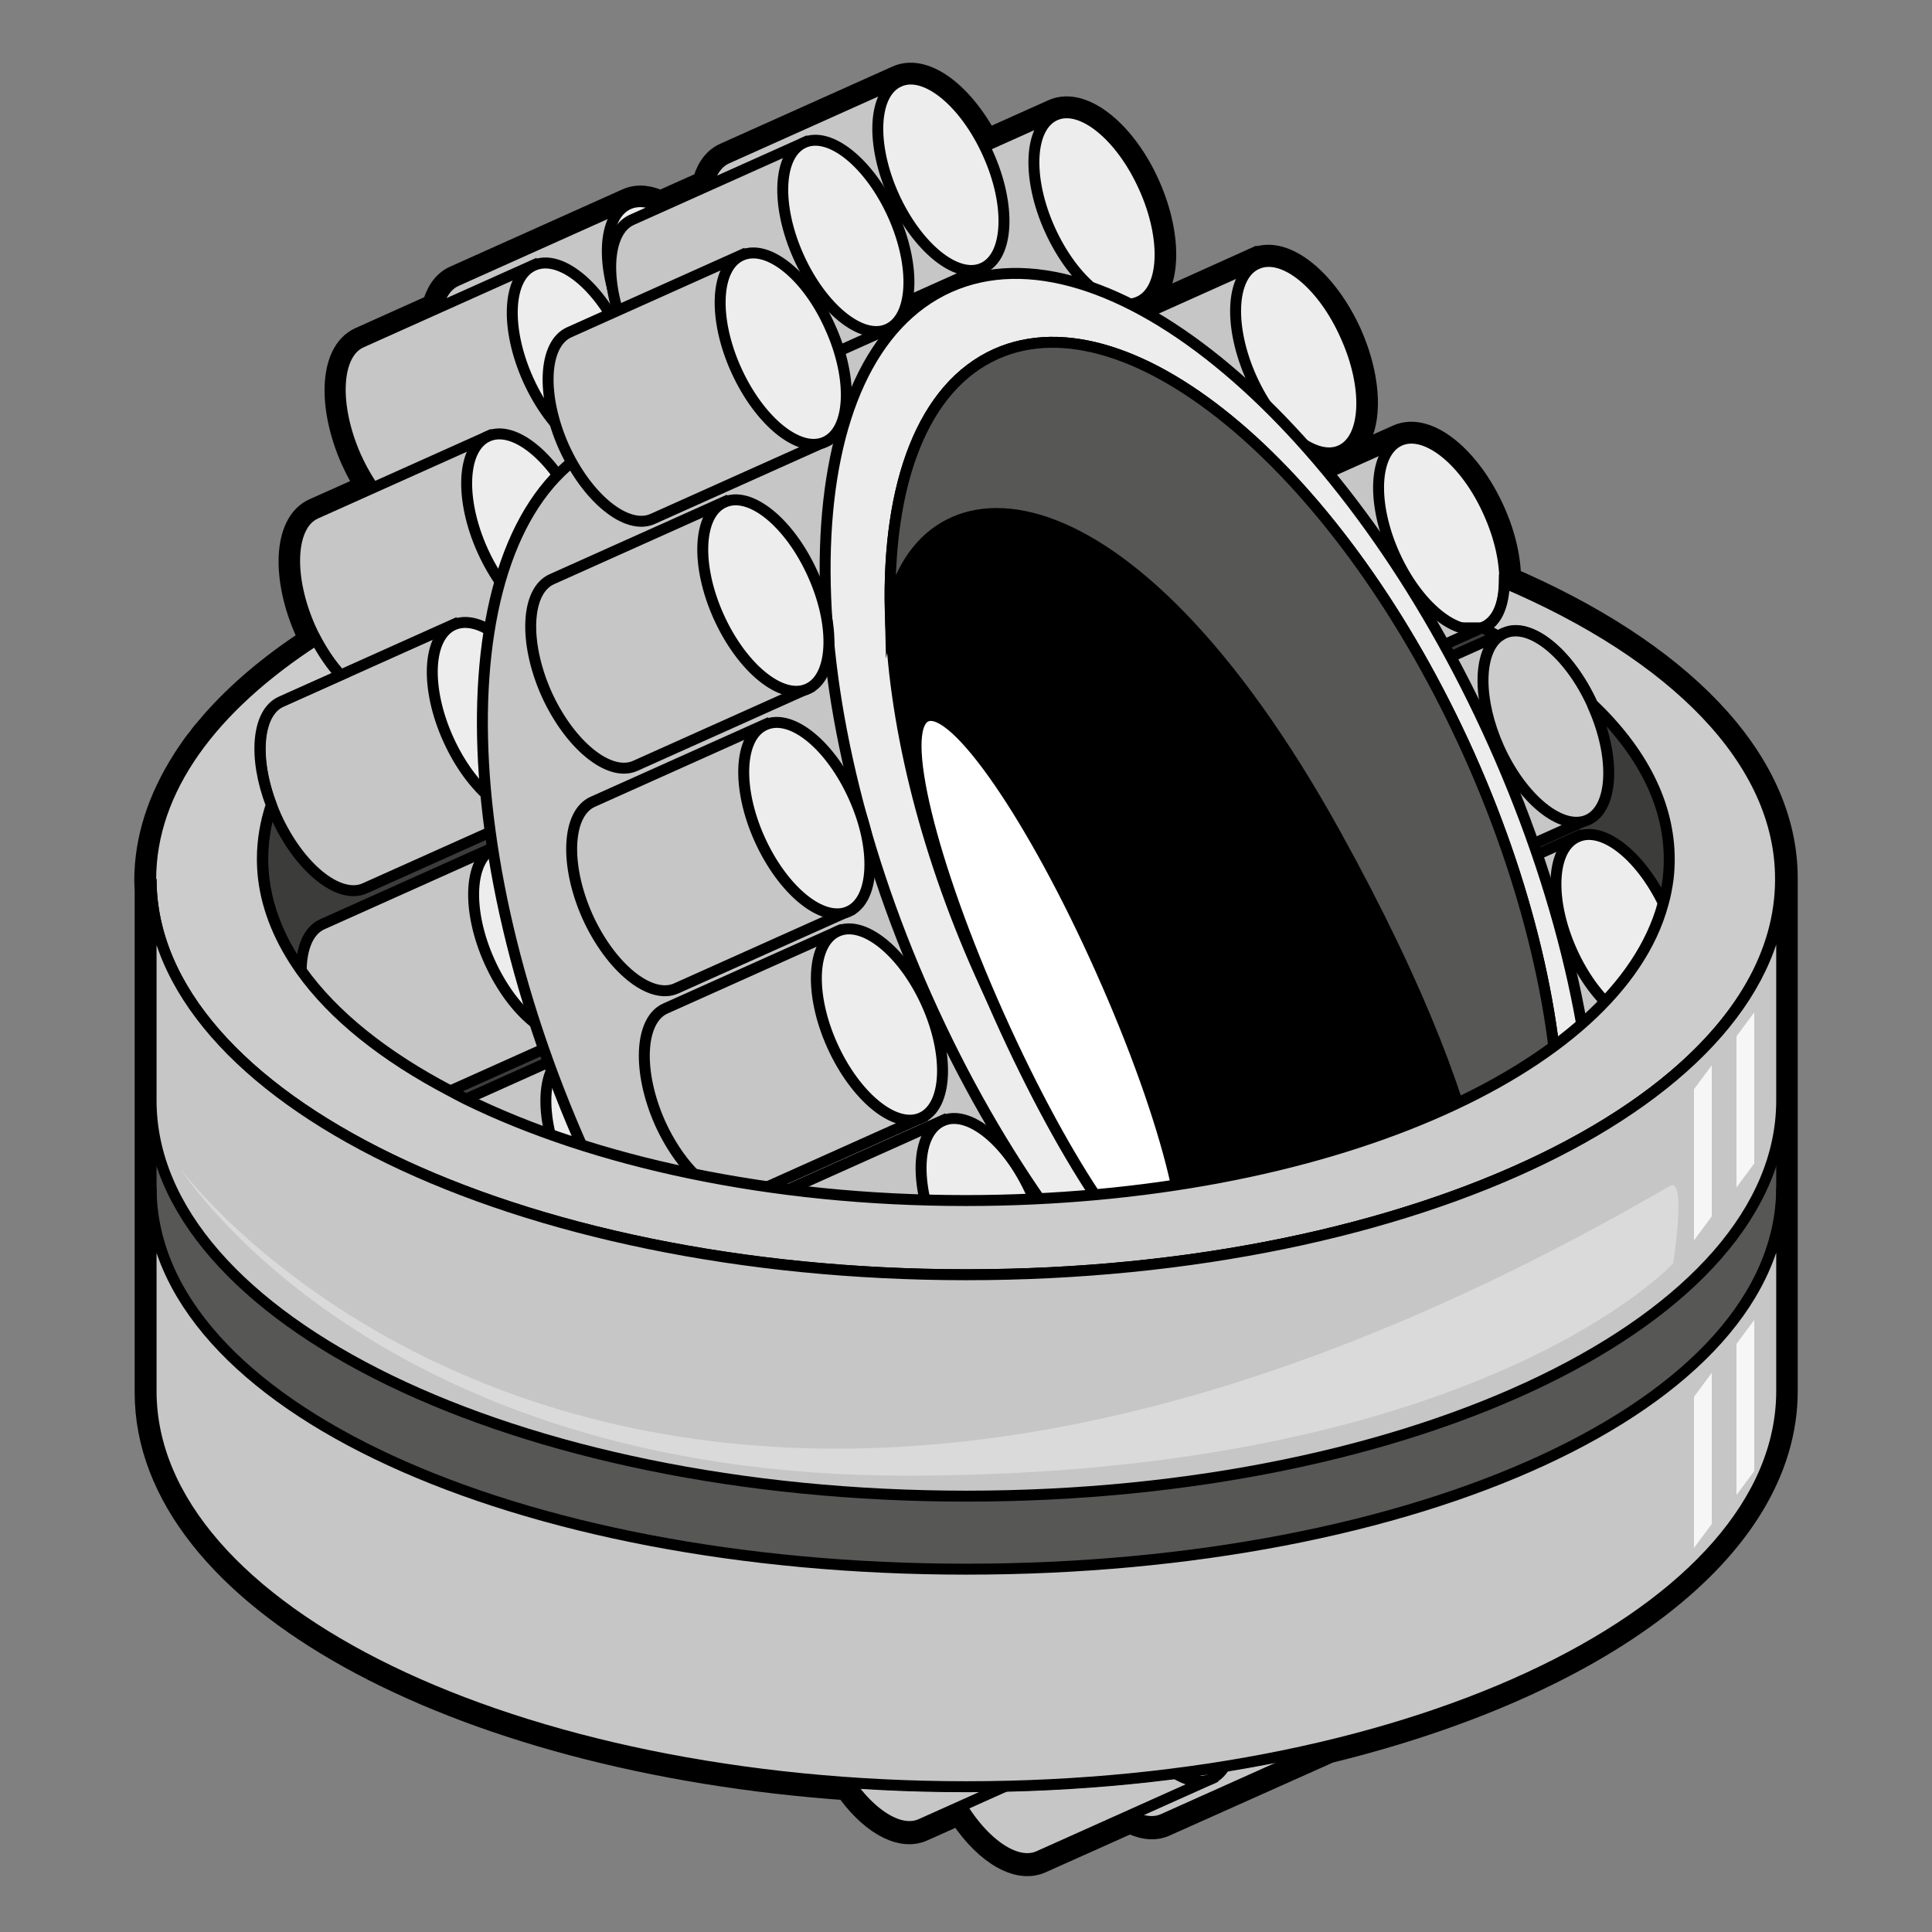 <?xml version="1.0" encoding="utf-8"?>
<!-- Generator: Adobe Illustrator 19.0.0, SVG Export Plug-In . SVG Version: 6.00 Build 0)  -->
<svg version="1.1" id="Camada_1" xmlns="http://www.w3.org/2000/svg" xmlns:xlink="http://www.w3.org/1999/xlink" x="0px" y="0px"
	 viewBox="0 0 500 500" style="enable-background:new 0 0 500 500;" xml:space="preserve">
<rect x="0" y="0" width="500" height="500" fill="#808080" stroke="none"/>
<style type="text/css">
	.st0{stroke:#000000;stroke-width:8.499;stroke-miterlimit:10;}
	.st1{fill:#E6E6E6;stroke:#000000;stroke-width:2.833;stroke-miterlimit:10;}
	.st2{fill:#3C3C3B;stroke:#000000;stroke-width:2.833;stroke-miterlimit:10;}
	.st3{fill:#C6C6C6;stroke:#000000;stroke-width:2.833;stroke-miterlimit:10;}
	.st4{fill:#EDEDED;stroke:#000000;stroke-width:2.833;stroke-miterlimit:10;}
	.st5{stroke:#000000;stroke-width:2.833;stroke-miterlimit:10;}
	.st6{fill:#575756;stroke:#000000;stroke-width:2.833;stroke-miterlimit:10;}
	.st7{fill:#FFFFFF;stroke:#000000;stroke-width:2.833;stroke-miterlimit:10;}
	.st8{fill:#CCCCCC;stroke:#000000;stroke-width:2.833;stroke-miterlimit:10;}
	.st9{fill:#F6F6F6;}
	.st10{fill:#DADADA;}
</style>
<g>
	<path id="XMLID_93_" class="st0" d="M389.4,150.6c0.1-5.2-1.2-11.5-4.1-17.9c-6-13.3-16.3-21.7-23-18.7l-18.6,8.3
		c-0.9-1.1-1.8-2.1-2.6-3.2l3.8-1.7l-0.2-0.4c0.8-0.1,1.5-0.2,2.2-0.5c6.7-3,7.3-16.3,1.4-29.6c-6-13.3-16.3-21.7-23-18.7
		c-0.7,0.3-1.3,0.8-1.9,1.3l-0.2-0.4L296.8,81c-1.3-0.7-2.6-1.4-3.9-2.1l1.8-0.8c6.7-3,7.3-16.3,1.4-29.6s-16.3-21.7-23-18.7
		l-18.3,8.2c-6.1-12.3-15.7-19.8-22.1-16.9l-44.6,20c-2.5,1.1-4.1,3.7-4.9,7.1l-12.3,5.5c-2.9-1.5-5.7-1.9-8.1-0.8l-44.6,20
		c-2.5,1.1-4.1,3.7-4.9,7.1l-19.6,8.8c-6.7,3-7.3,16.3-1.4,29.6c1.3,2.9,2.8,5.6,4.5,8l-15,6.7c-6.7,3-7.3,16.3-1.4,29.6
		c0.5,1.1,1,2.2,1.6,3.2c-9.7,6.2-18,13-24.6,20.2c-0.3,0.4-0.7,0.7-1,1.1c-0.6,0.7-1.2,1.4-1.8,2.1c-0.7,0.8-1.4,1.6-2,2.5
		c-0.4,0.5-0.8,1-1.2,1.5c-0.8,1.1-1.6,2.3-2.4,3.5c-0.2,0.3-0.3,0.5-0.5,0.8c-6.1,9.6-9.5,19.8-9.5,30.3c0,0.9,0.1,1.8,0.1,2.6
		v54.5v22.6v52.6v0.2c0,51.6,78.5,94.2,180.7,101.3c5.8,8.5,13.3,13.1,18.5,10.7l10.5-4.7c6,9.9,14.3,15.5,20,13l23.7-10.6
		c3.1,1.7,6.1,2.2,8.6,1l42.5-19C413.1,435.1,461,400.3,461,360v-0.2v-52.6v-22.6v-57.3C461,196.8,433.3,169.4,389.4,150.6z"/>
	<path id="XMLID_92_" class="st1" d="M250.1,329.9c-116.5,0-211-45.8-211-102.4v132.4c0,56.6,94.4,102.4,211,102.4
		c116.5,0,211-45.8,211-102.4V227.5C461,284,366.6,329.9,250.1,329.9z"/>
	<path id="XMLID_89_" class="st1" d="M250.1,125.1c-116.5,0-211,45.8-211,102.4c0,56.6,94.4,102.4,211,102.4
		c116.5,0,211-45.8,211-102.4C461,170.9,366.6,125.1,250.1,125.1z M250.1,310.7c-97,0-176.3-36.8-181.8-83.3
		c-0.2-1.7-0.3-3.4-0.3-5.1c0-48.8,81.5-88.4,182.1-88.4c100.6,0,182.1,39.6,182.1,88.4c0,1.7-0.1,3.4-0.3,5.1
		C426.4,273.9,347.1,310.7,250.1,310.7z"/>
	<path id="XMLID_88_" class="st2" d="M250.1,133.9C149.5,133.9,68,173.5,68,222.3c0,1.7,0.1,3.4,0.3,5.1
		c5.5,46.4,84.7,83.3,181.8,83.3s176.3-36.8,181.8-83.3c0.2-1.7,0.3-3.4,0.3-5.1C432.2,173.5,350.6,133.9,250.1,133.9z"/>
	<g>
		<g>
			<path id="XMLID_87_" class="st3" d="M296.7,390.4c-6.7,3-7.3,16.3-1.4,29.6c6,13.3,16.3,21.7,23,18.7l44.6-20l-21.6-48.3
				L296.7,390.4z"/>
			<path id="XMLID_86_" class="st3" d="M272.6,216.5c-6.7,3-7.3,16.3-1.4,29.6c6,13.3,16.3,21.7,23,18.7l44.6-20l-21.6-48.3
				L272.6,216.5z"/>
			<path id="XMLID_85_" class="st3" d="M247.8,165.7c-6.7,3-7.3,16.3-1.4,29.6c6,13.3,16.3,21.7,23,18.7l44.6-20l-21.6-48.3
				L247.8,165.7z"/>
			<path id="XMLID_84_" class="st3" d="M293.6,268.2c-6.7,3-7.3,16.3-1.4,29.6c6,13.3,16.3,21.7,23,18.7l44.6-20l-21.6-48.3
				L293.6,268.2z"/>
			<path id="XMLID_83_" class="st3" d="M300.9,326.8c-6.7,3-7.3,16.3-1.4,29.6c6,13.3,16.3,21.7,23,18.7l44.6-20l-21.6-48.3
				L300.9,326.8z"/>
			<path id="XMLID_82_" class="st3" d="M208.7,120.8c-6.7,3-7.3,16.3-1.4,29.6c6,13.3,16.3,21.7,23,18.7l44.6-20l-21.6-48.3
				L208.7,120.8z"/>
			<path id="XMLID_81_" class="st3" d="M364.3,389.2c6,13.3,5.4,26.6-1.4,29.6c-6.7,3-17-5.4-23-18.7c-6-13.3-5.4-26.6,1.4-29.6
				C348.1,367.5,358.4,375.9,364.3,389.2z"/>
			<path id="XMLID_80_" class="st3" d="M342.3,214.3c6,13.3,5.4,26.6-1.4,29.6c-6.7,3-17-5.4-23-18.7c-6-13.3-5.4-26.6,1.4-29.6
				C326,192.6,336.3,201,342.3,214.3z"/>
			<path id="XMLID_79_" class="st3" d="M315.4,164.5c6,13.3,5.4,26.6-1.4,29.6c-6.7,3-17-5.4-23-18.7c-6-13.3-5.4-26.6,1.4-29.6
				C299.1,142.8,309.4,151.1,315.4,164.5z"/>
			<path id="XMLID_78_" class="st3" d="M361.2,267c6,13.3,5.4,26.6-1.4,29.6c-6.7,3-17-5.4-23-18.7c-6-13.3-5.4-26.6,1.4-29.6
				C345,245.3,355.3,253.7,361.2,267z"/>
			<path id="XMLID_77_" class="st3" d="M370.5,324.7c6,13.3,5.4,26.6-1.4,29.6c-6.7,3-17-5.4-23-18.7c-6-13.3-5.4-26.6,1.4-29.6
				C354.3,303,364.6,311.3,370.5,324.7z"/>
			<path id="XMLID_76_" class="st3" d="M278.4,118.7c6,13.3,5.4,26.6-1.4,29.6c-6.7,3-17-5.4-23-18.7c-6-13.3-5.4-26.6,1.4-29.6
				C262.1,97,272.4,105.3,278.4,118.7z"/>
			<path id="XMLID_75_" class="st3" d="M158.5,81.4c-6.7,3-7.3,16.3-1.4,29.6c6,13.3,16.3,21.7,23,18.7l44.6-20l-21.6-48.3
				L158.5,81.4z"/>
			<g>
				<path id="XMLID_74_" class="st3" d="M279.4,422.5c-6.7,3-7.3,16.3-1.4,29.6c6,13.3,16.3,21.7,23,18.7l44.6-20L324,402.6
					L279.4,422.5z"/>
				<path id="XMLID_73_" class="st4" d="M347,421.3c6,13.3,5.4,26.6-1.4,29.6c-6.7,3-17-5.4-23-18.7c-6-13.3-5.4-26.6,1.4-29.6
					C330.8,399.6,341.1,407.9,347,421.3z"/>
			</g>
			<g>
				<path id="XMLID_72_" class="st3" d="M118.1,72.7c-6.7,3-7.3,16.3-1.4,29.6c6,13.3,16.3,21.7,23,18.7l44.6-20l-21.6-48.3
					L118.1,72.7z"/>
				<path id="XMLID_71_" class="st4" d="M185.7,71.5c6,13.3,5.4,26.6-1.4,29.6c-6.7,3-17-5.4-23-18.7c-6-13.3-5.4-26.6,1.4-29.6
					C169.5,49.8,179.7,58.2,185.7,71.5z"/>
			</g>
			<path id="XMLID_70_" class="st3" d="M226.1,80.2c6,13.3,5.4,26.6-1.4,29.6c-6.7,3-17-5.4-23-18.7c-6-13.3-5.4-26.6,1.4-29.6
				C209.9,58.5,220.2,66.9,226.1,80.2z"/>
			<path id="XMLID_69_" class="st3" d="M316.7,224.3c37.3,83.4,34.7,165.8-5.8,183.9c-40.5,18.1-103.6-34.8-140.9-118.3
				c-37.3-83.4-34.7-165.8,5.8-183.9C216.3,88,279.3,140.9,316.7,224.3z"/>
			<path id="XMLID_68_" class="st3" d="M102.2,292.7c-6.7,3-7.3,16.3-1.4,29.6c6,13.3,16.3,21.7,23,18.7l44.6-20l-21.6-48.3
				L102.2,292.7z"/>
			<path id="XMLID_67_" class="st3" d="M83.4,239.2c-6.7,3-7.3,16.3-1.4,29.6c6,13.3,16.3,21.7,23,18.7l44.6-20l-21.6-48.3
				L83.4,239.2z"/>
			<path id="XMLID_66_" class="st3" d="M165,387.6c-6.7,3-7.3,16.3-1.4,29.6c6,13.3,16.3,21.7,23,18.7l44.6-20l-21.6-48.3L165,387.6
				z"/>
			<g>
				<path id="XMLID_65_" class="st3" d="M247.2,432.1c-6.7,3-7.3,16.3-1.4,29.6c6,13.3,16.3,21.7,23,18.7l44.6-20l-21.6-48.3
					L247.2,432.1z"/>
				<path id="XMLID_64_" class="st4" d="M314.8,430.8c6,13.3,5.4,26.6-1.4,29.6c-6.7,3-17-5.4-23-18.7c-6-13.3-5.4-26.6,1.4-29.6
					C298.5,409.1,308.8,417.5,314.8,430.8z"/>
			</g>
			<path id="XMLID_63_" class="st3" d="M216.7,423.8c-6.7,3-7.3,16.3-1.4,29.6c6,13.3,16.3,21.7,23,18.7l44.6-20l-21.6-48.3
				L216.7,423.8z"/>
			<path id="XMLID_62_" class="st3" d="M129.3,341.7c-6.7,3-7.3,16.3-1.4,29.6c6,13.3,16.3,21.7,23,18.7l44.6-20l-21.6-48.3
				L129.3,341.7z"/>
			<g>
				<path id="XMLID_61_" class="st3" d="M93.5,88.6c-6.7,3-7.3,16.3-1.4,29.6c6,13.3,16.3,21.7,23,18.7l44.6-20l-21.6-48.3
					L93.5,88.6z"/>
				<path id="XMLID_60_" class="st4" d="M161.1,87.4c6,13.3,5.4,26.6-1.4,29.6c-6.7,3-17-5.4-23-18.7c-6-13.3-5.4-26.6,1.4-29.6
					C144.9,65.6,155.2,74,161.1,87.4z"/>
			</g>
			<path id="XMLID_59_" class="st3" d="M81.7,132.9c-6.7,3-7.3,16.3-1.4,29.6c6,13.3,16.3,21.7,23,18.7l44.6-20l-21.6-48.3
				L81.7,132.9z"/>
			<path id="XMLID_58_" class="st4" d="M169.8,291.4c6,13.3,5.4,26.6-1.4,29.6c-6.7,3-17-5.4-23-18.7c-6-13.3-5.4-26.6,1.4-29.6
				C153.6,269.7,163.8,278.1,169.8,291.4z"/>
			<path id="XMLID_57_" class="st4" d="M151.1,238c6,13.3,5.4,26.6-1.4,29.6c-6.7,3-17-5.4-23-18.7c-6-13.3-5.4-26.6,1.4-29.6
				C134.8,216.3,145.1,224.6,151.1,238z"/>
			<path id="XMLID_56_" class="st4" d="M232.6,386.4c6,13.3,5.4,26.6-1.4,29.6c-6.7,3-17-5.4-23-18.7c-6-13.3-5.4-26.6,1.4-29.6
				C216.3,364.7,226.6,373.1,232.6,386.4z"/>
			<path id="XMLID_55_" class="st4" d="M284.3,422.6c6,13.3,5.4,26.6-1.4,29.6c-6.7,3-17-5.4-23-18.7c-6-13.3-5.4-26.6,1.4-29.6
				C268,400.8,278.3,409.2,284.3,422.6z"/>
			<path id="XMLID_54_" class="st4" d="M196.9,340.5c6,13.3,5.4,26.6-1.4,29.6c-6.7,3-17-5.4-23-18.7c-6-13.3-5.4-26.6,1.4-29.6
				C180.7,318.8,190.9,327.2,196.9,340.5z"/>
			<path id="XMLID_53_" class="st4" d="M149.3,131.6c6,13.3,5.4,26.6-1.4,29.6c-6.7,3-17-5.4-23-18.7c-6-13.3-5.4-26.6,1.4-29.6
				C133,109.9,143.3,118.3,149.3,131.6z"/>
			<path id="XMLID_52_" class="st3" d="M72.8,181.6c-6.7,3-7.3,16.3-1.4,29.6c6,13.3,16.3,21.7,23,18.7l44.6-20l-21.6-48.3
				L72.8,181.6z"/>
			<path id="XMLID_51_" class="st4" d="M140.4,180.4c6,13.3,5.4,26.6-1.4,29.6c-6.7,3-17-5.4-23-18.7c-6-13.3-5.4-26.6,1.4-29.6
				C124.2,158.7,134.5,167,140.4,180.4z"/>
		</g>
		<path id="XMLID_50_" class="st3" d="M366.7,358.7c-6.7,3-7.3,16.3-1.4,29.6c6,13.3,16.3,21.7,23,18.7l44.6-20l-21.6-48.3
			L366.7,358.7z"/>
		<path id="XMLID_49_" class="st3" d="M342.6,184.7c-6.7,3-7.3,16.3-1.4,29.6c6,13.3,16.3,21.7,23,18.7l44.6-20l-21.6-48.3
			L342.6,184.7z"/>
		<path id="XMLID_48_" class="st3" d="M317.7,134c-6.7,3-7.3,16.3-1.4,29.6c6,13.3,16.3,21.7,23,18.7l44.6-20L362.4,114L317.7,134z"
			/>
		<path id="XMLID_47_" class="st3" d="M363.6,236.5c-6.7,3-7.3,16.3-1.4,29.6c6,13.3,16.3,21.7,23,18.7l44.6-20l-21.6-48.3
			L363.6,236.5z"/>
		<path id="XMLID_46_" class="st3" d="M370.8,295.1c-6.7,3-7.3,16.3-1.4,29.6c6,13.3,16.3,21.7,23,18.7l44.6-20l-21.6-48.3
			L370.8,295.1z"/>
		<path id="XMLID_45_" class="st3" d="M278.7,89.1c-6.7,3-7.3,16.3-1.4,29.6c6,13.3,16.3,21.7,23,18.7l44.6-20l-21.6-48.3
			L278.7,89.1z"/>
		<path id="XMLID_44_" class="st4" d="M434.3,357.5c6,13.3,5.4,26.6-1.4,29.6c-6.7,3-17-5.4-23-18.7c-6-13.3-5.4-26.6,1.4-29.6
			C418,335.7,428.3,344.1,434.3,357.5z"/>
		<path id="XMLID_43_" class="st4" d="M385.3,132.7c6,13.3,5.4,26.6-1.4,29.6c-6.7,3-17-5.4-23-18.7c-6-13.3-5.4-26.6,1.4-29.6
			C369.1,111,379.4,119.4,385.3,132.7z"/>
		<path id="XMLID_42_" class="st4" d="M431.2,235.3c6,13.3,5.4,26.6-1.4,29.6c-6.7,3-17-5.4-23-18.7c-6-13.3-5.4-26.6,1.4-29.6
			C414.9,213.5,425.2,221.9,431.2,235.3z"/>
		<path id="XMLID_41_" class="st4" d="M440.5,293c6,13.3,5.4,26.6-1.4,29.6c-6.7,3-17-5.4-23-18.7c-6-13.3-5.4-26.6,1.4-29.6
			C424.2,271.2,434.5,279.6,440.5,293z"/>
		<path id="XMLID_40_" class="st4" d="M348.3,87c6,13.3,5.4,26.6-1.4,29.6c-6.7,3-17-5.4-23-18.7c-6-13.3-5.4-26.6,1.4-29.6
			C332.1,65.2,342.4,73.6,348.3,87z"/>
		<path id="XMLID_39_" class="st3" d="M228.5,49.7c-6.7,3-7.3,16.3-1.4,29.6c6,13.3,16.3,21.7,23,18.7l44.6-20l-21.6-48.3
			L228.5,49.7z"/>
		<g>
			<path id="XMLID_38_" class="st3" d="M349.4,390.8c-6.7,3-7.3,16.3-1.4,29.6c6,13.3,16.3,21.7,23,18.7l44.6-20L394,370.8
				L349.4,390.8z"/>
			<path id="XMLID_37_" class="st4" d="M417,389.5c6,13.3,5.4,26.6-1.4,29.6c-6.7,3-17-5.4-23-18.7c-6-13.3-5.4-26.6,1.4-29.6
				C400.7,367.8,411,376.2,417,389.5z"/>
		</g>
		<path id="XMLID_36_" class="st3" d="M251.8,71.6L157,114c-40.5,18.1-43.1,100.4-5.8,183.9c37.3,83.4,100.4,136.4,140.9,118.3
			l94.8-42.4L251.8,71.6z"/>
		<g>
			<path id="XMLID_35_" class="st3" d="M188.1,41c-6.7,3-7.3,16.3-1.4,29.6c6,13.3,16.3,21.7,23,18.7l44.6-20l-21.6-48.3L188.1,41z"
				/>
			<path id="XMLID_34_" class="st4" d="M255.7,39.8c6,13.3,5.4,26.6-1.4,29.6c-6.7,3-17-5.4-23-18.7c-6-13.3-5.4-26.6,1.4-29.6
				C239.4,18,249.7,26.4,255.7,39.8z"/>
		</g>
		<path id="XMLID_33_" class="st4" d="M296.1,48.5c6,13.3,5.4,26.6-1.4,29.6c-6.7,3-17-5.4-23-18.7c-6-13.3-5.4-26.6,1.4-29.6
			C279.8,26.8,290.1,35.1,296.1,48.5z"/>
		<path id="XMLID_32_" class="st4" d="M386.6,192.6c37.3,83.4,34.7,165.8-5.8,183.9c-40.5,18.1-103.6-34.8-140.9-118.3
			c-37.3-83.4-34.7-165.8,5.8-183.9C286.2,56.2,349.3,109.2,386.6,192.6z"/>
		<path id="XMLID_31_" class="st5" d="M380.3,195.5c32.6,73,30.8,144.8-4.2,160.5c-35,15.6-89.8-30.9-122.4-103.9
			c-14.9-33.3-22.6-66.4-23.3-94c-0.8-32.9,8.4-58,27.4-66.5C292.8,76,347.6,122.5,380.3,195.5z"/>
		<path id="XMLID_30_" class="st6" d="M380.3,195.5c32.6,73,30.8,144.8-4.2,160.5c-35,15.6,59.2,22-30.4-140
			c-54.4-98.4-107-97.8-115.3-57.9c-0.8-32.9,8.4-58,27.4-66.5C292.8,76,347.6,122.5,380.3,195.5z"/>
		<path id="XMLID_29_" class="st7" d="M284.9,251c17.7,39.5,26.1,74.2,18.8,77.4c-7.3,3.3-27.5-26.1-45.2-65.6
			c-17.7-39.5-26.1-74.2-18.8-77.4C247,182.2,267.3,211.5,284.9,251z"/>
		<path id="XMLID_28_" class="st3" d="M172.2,261c-6.7,3-7.3,16.3-1.4,29.6c6,13.3,16.3,21.7,23,18.7l44.6-20L216.8,241L172.2,261z"
			/>
		<path id="XMLID_27_" class="st3" d="M153.4,207.5c-6.7,3-7.3,16.3-1.4,29.6c6,13.3,16.3,21.7,23,18.7l44.6-20L198,187.5
			L153.4,207.5z"/>
		<path id="XMLID_26_" class="st3" d="M234.9,355.9c-6.7,3-7.3,16.3-1.4,29.6c6,13.3,16.3,21.7,23,18.7l44.6-20L279.5,336
			L234.9,355.9z"/>
		<g>
			<path id="XMLID_25_" class="st3" d="M317.1,400.3c-6.7,3-7.3,16.3-1.4,29.6c6,13.3,16.3,21.7,23,18.7l44.6-20l-21.6-48.3
				L317.1,400.3z"/>
			<path id="XMLID_24_" class="st4" d="M384.7,399.1c6,13.3,5.4,26.6-1.4,29.6c-6.7,3-17-5.4-23-18.7c-6-13.3-5.4-26.6,1.4-29.6
				C368.5,377.4,378.8,385.8,384.7,399.1z"/>
		</g>
		<path id="XMLID_23_" class="st3" d="M285.5,395c-6.7,3-7.3,16.3-1.4,29.6c6,13.3,16.3,21.7,23,18.7l44.6-20L330.1,375L285.5,395z"
			/>
		<path id="XMLID_22_" class="st3" d="M199.3,310c-6.7,3-7.3,16.3-1.4,29.6c6,13.3,16.3,21.7,23,18.7l44.6-20l-21.6-48.3L199.3,310z
			"/>
		<path id="XMLID_21_" class="st3" d="M142.8,149.9c-6.7,3-7.3,16.3-1.4,29.6c6,13.3,16.3,21.7,23,18.7l44.6-20l-21.6-48.3
			L142.8,149.9z"/>
		<g>
			<path id="XMLID_20_" class="st3" d="M163.5,56.9c-6.7,3-7.3,16.3-1.4,29.6c6,13.3,16.3,21.7,23,18.7l44.6-20l-21.6-48.3
				L163.5,56.9z"/>
			<path id="XMLID_19_" class="st4" d="M231.1,55.6c6,13.3,5.4,26.6-1.4,29.6c-6.7,3-17-5.4-23-18.7c-6-13.3-5.4-26.6,1.4-29.6
				C214.8,33.9,225.1,42.3,231.1,55.6z"/>
		</g>
		<path id="XMLID_18_" class="st3" d="M147.3,86c-6.7,3-7.3,16.3-1.4,29.6c6,13.3,16.3,21.7,23,18.7l44.6-20l-21.6-48.3L147.3,86z"
			/>
		<path id="XMLID_17_" class="st4" d="M239.8,259.7c6,13.3,5.4,26.6-1.4,29.6c-6.7,3-17-5.4-23-18.7c-6-13.3-5.4-26.6,1.4-29.6
			C223.5,238,233.8,246.4,239.8,259.7z"/>
		<path id="XMLID_16_" class="st4" d="M221,206.3c6,13.3,5.4,26.6-1.4,29.6c-6.7,3-17-5.4-23-18.7c-6-13.3-5.4-26.6,1.4-29.6
			C204.8,184.5,215,192.9,221,206.3z"/>
		<path id="XMLID_15_" class="st4" d="M302.5,354.7c6,13.3,5.4,26.6-1.4,29.6c-6.7,3-17-5.4-23-18.7c-6-13.3-5.4-26.6,1.4-29.6
			C286.3,332.9,296.6,341.3,302.5,354.7z"/>
		<path id="XMLID_14_" class="st4" d="M353.1,393.8c6,13.3,5.4,26.6-1.4,29.6c-6.7,3-17-5.4-23-18.7c-6-13.3-5.4-26.6,1.4-29.6
			C336.9,372,347.2,380.4,353.1,393.8z"/>
		<path id="XMLID_13_" class="st4" d="M266.9,308.8c6,13.3,5.4,26.6-1.4,29.6c-6.7,3-17-5.4-23-18.7c-6-13.3-5.4-26.6,1.4-29.6
			C250.6,287,260.9,295.4,266.9,308.8z"/>
		<path id="XMLID_12_" class="st4" d="M210.4,148.7c6,13.3,5.4,26.6-1.4,29.6c-6.7,3-17-5.4-23-18.7c-6-13.3-5.4-26.6,1.4-29.6
			C194.1,126.9,204.4,135.3,210.4,148.7z"/>
		<path id="XMLID_11_" class="st4" d="M214.9,84.8c6,13.3,5.4,26.6-1.4,29.6c-6.7,3-17-5.4-23-18.7c-6-13.3-5.4-26.6,1.4-29.6
			C198.7,63,209,71.4,214.9,84.8z"/>
	</g>
	<g>
		<path id="XMLID_10_" class="st8" d="M389.3,150.8c-0.1,5.8-1.9,10.2-5.4,11.7l-0.1,0c1.4,0.7,2.7,1.5,4,2.2
			c0.5-0.4,0.9-0.7,1.5-0.9c6.7-3,16.8,5.3,22.8,18.4c12.7,12.1,19.9,25.7,19.9,40.2c0,1.7-0.1,3.4-0.3,5.1
			c-0.3,2.2-0.7,4.3-1.3,6.4c-11.7,43.3-88,76.8-180.5,76.8c-50.7,0-96.4-10.1-129.4-26.3c-1.4-0.7-2.7-1.4-4-2.1
			c-17-8.9-30.3-19.5-38.6-31.2c-5.3-7.5-8.7-15.5-9.7-23.7c-0.2-1.7-0.3-3.4-0.3-5.1c0-4.8,0.8-9.4,2.3-14
			c-4.7-12.3-3.7-23.9,2.5-26.7l15.4-6.9c-2.3-2.5-4.4-5.6-6.3-9.1C54.9,183,39,204.4,39,227.6c0,27.5,22.3,52.4,58.6,70.8
			C136,317.9,190,330,249.9,330c77.3,0,144.8-20.2,181.5-50.2c18.7-15.3,29.4-33.1,29.4-52.2C460.9,197,433.2,169.5,389.3,150.8z"/>
		<path id="XMLID_9_" class="st8" d="M412.2,182.6c0-0.1-0.1-0.2-0.1-0.3c-6-13.2-16.2-21.4-22.8-18.4c-0.5,0.2-1,0.6-1.5,0.9
			c-5.3,4.2-5.4,16.4,0.1,28.7c6,13.3,16.3,21.7,23,18.7C417.6,209.2,418.2,195.9,412.2,182.6z"/>
	</g>
	<path id="XMLID_8_" class="st6" d="M250.1,329.9c-116.5,0-211-45.8-211-102.4v132.4c0,56.6,94.4,102.4,211,102.4
		c116.5,0,211-45.8,211-102.4V227.5C461,284,366.6,329.9,250.1,329.9z"/>
	<path id="XMLID_7_" class="st3" d="M250.1,329.9c-116.5,0-211-45.8-211-102.4v57.3c0,56.6,94.4,102.4,211,102.4
		c116.5,0,211-45.8,211-102.4v-57.3C461,284,366.6,329.9,250.1,329.9z"/>
	<path id="XMLID_6_" class="st3" d="M250.1,406.1c-116.5,0-211-42.2-211-98.8V360c0,56.6,94.4,102.4,211,102.4
		c116.5,0,211-45.8,211-102.4v-52.7C461,363.9,366.6,406.1,250.1,406.1z"/>
	<polygon id="XMLID_5_" class="st9" points="454,301.1 449.4,307.3 449.4,268.2 454,262 	"/>
	<polygon id="XMLID_4_" class="st9" points="454,380.7 449.4,386.9 449.4,347.8 454,341.6 	"/>
	<polygon id="XMLID_3_" class="st9" points="443,314.8 438.4,321 438.4,281.9 443,275.7 	"/>
	<polygon id="XMLID_2_" class="st9" points="443,394.4 438.4,400.6 438.4,361.5 443,355.3 	"/>
	<path id="XMLID_1_" class="st10" d="M46.8,302.6c0,0,50,79.3,187.7,79.3c147.9,0,198.5-54.9,198.5-54.9s3.6-22.6-0.8-20.1
		C164.7,462.4,46.8,302.6,46.8,302.6z"/>
</g>
</svg>
